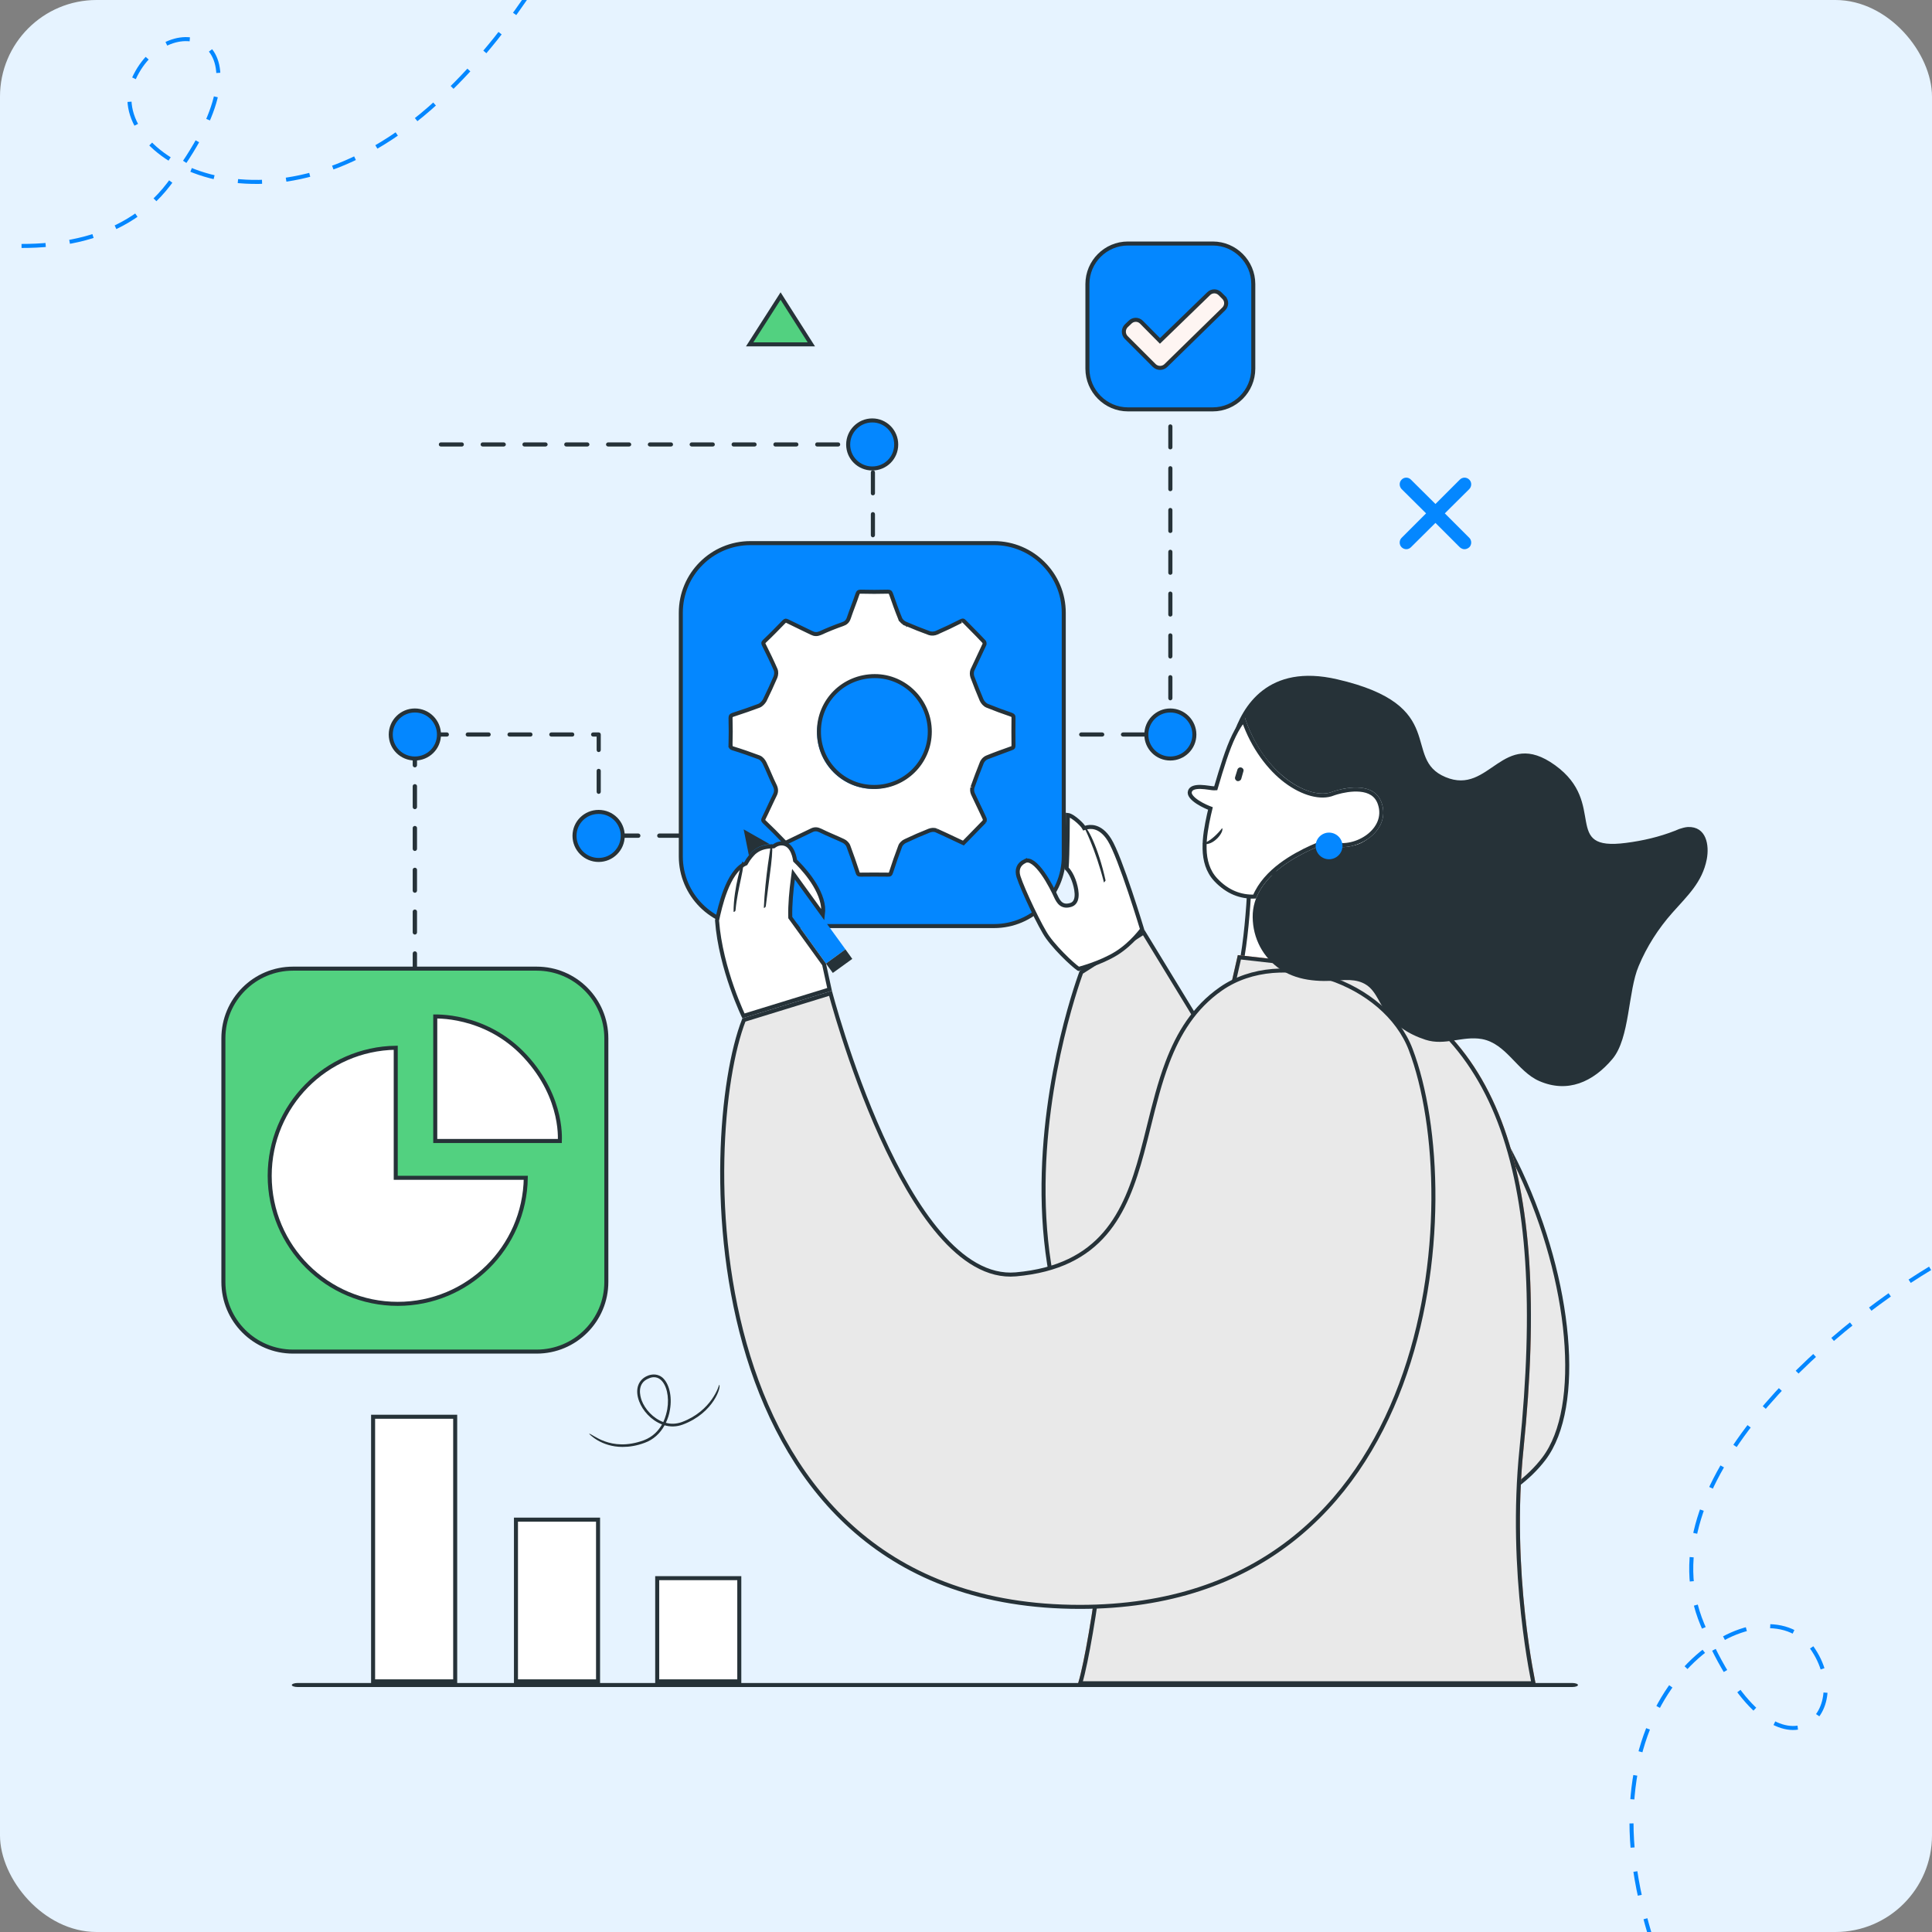 <svg width="480" height="480" viewBox="0 0 480 480" fill="none" xmlns="http://www.w3.org/2000/svg">
<rect x="0" y="0" width="480" height="480" fill="#808080" stroke="none"/>
<g clip-path="url(#clip0_518_756)">
<g clip-path="url(#clip1_518_756)">
<rect width="480" height="480" rx="24" fill="#E6F3FF"/>
<g clip-path="url(#clip2_518_756)">
<path d="M216.85 143.342C216.581 143.342 216.358 143.118 216.358 142.85V138.15C216.358 137.837 216.581 137.613 216.85 137.613C217.163 137.613 217.387 137.837 217.387 138.15V142.85C217.387 143.118 217.163 143.342 216.85 143.342ZM216.85 133.495C216.581 133.495 216.358 133.226 216.358 132.958V127.766C216.358 127.452 216.581 127.229 216.85 127.229C217.163 127.229 217.387 127.452 217.387 127.766V132.958C217.387 133.226 217.163 133.495 216.85 133.495ZM216.85 123.066C216.581 123.066 216.358 122.842 216.358 122.574V117.382C216.358 117.068 216.581 116.844 216.85 116.844C217.163 116.844 217.387 117.068 217.387 117.382V122.574C217.387 122.842 217.163 123.066 216.85 123.066ZM216.85 112.682C216.581 112.682 216.358 112.458 216.358 112.19V110.936H213.403C213.135 110.936 212.911 110.712 212.911 110.444C212.911 110.131 213.135 109.907 213.403 109.907H216.85C217.163 109.907 217.387 110.131 217.387 110.444V112.19C217.387 112.458 217.163 112.682 216.85 112.682ZM208.211 110.936H203.019C202.751 110.936 202.527 110.712 202.527 110.444C202.527 110.131 202.751 109.907 203.019 109.907H208.211C208.525 109.907 208.748 110.131 208.748 110.444C208.748 110.712 208.525 110.936 208.211 110.936ZM197.827 110.936H192.635C192.366 110.936 192.143 110.712 192.143 110.444C192.143 110.131 192.366 109.907 192.635 109.907H197.827C198.14 109.907 198.364 110.131 198.364 110.444C198.364 110.712 198.14 110.936 197.827 110.936ZM187.443 110.936H182.251C181.982 110.936 181.758 110.712 181.758 110.444C181.758 110.131 181.982 109.907 182.251 109.907H187.443C187.756 109.907 187.98 110.131 187.98 110.444C187.98 110.712 187.756 110.936 187.443 110.936ZM177.059 110.936H171.867C171.598 110.936 171.33 110.712 171.33 110.444C171.33 110.131 171.598 109.907 171.867 109.907H177.059C177.372 109.907 177.596 110.131 177.596 110.444C177.596 110.712 177.372 110.936 177.059 110.936ZM166.675 110.936H161.482C161.214 110.936 160.945 110.712 160.945 110.444C160.945 110.131 161.214 109.907 161.482 109.907H166.675C166.988 109.907 167.212 110.131 167.212 110.444C167.212 110.712 166.988 110.936 166.675 110.936ZM156.29 110.936H151.098C150.83 110.936 150.561 110.712 150.561 110.444C150.561 110.131 150.83 109.907 151.098 109.907H156.29C156.559 109.907 156.827 110.131 156.827 110.444C156.827 110.712 156.559 110.936 156.29 110.936ZM145.906 110.936H140.714C140.401 110.936 140.177 110.712 140.177 110.444C140.177 110.131 140.401 109.907 140.714 109.907H145.906C146.175 109.907 146.443 110.131 146.443 110.444C146.443 110.712 146.175 110.936 145.906 110.936ZM135.522 110.936H130.33C130.017 110.936 129.793 110.712 129.793 110.444C129.793 110.131 130.017 109.907 130.33 109.907H135.522C135.791 109.907 136.059 110.131 136.059 110.444C136.059 110.712 135.791 110.936 135.522 110.936ZM125.138 110.936H119.946C119.632 110.936 119.409 110.712 119.409 110.444C119.409 110.131 119.632 109.907 119.946 109.907H125.138C125.406 109.907 125.675 110.131 125.675 110.444C125.675 110.712 125.406 110.936 125.138 110.936ZM114.754 110.936H109.562C109.248 110.936 109.024 110.712 109.024 110.444C109.024 110.131 109.248 109.907 109.562 109.907H114.754C115.022 109.907 115.246 110.131 115.246 110.444C115.246 110.712 115.022 110.936 114.754 110.936Z" fill="#263238"/>
<path d="M290.748 182.999H289.405C289.137 182.999 288.868 182.775 288.868 182.507C288.868 182.193 289.137 181.969 289.405 181.969H290.256V178.657C290.256 178.389 290.479 178.12 290.748 178.12C291.061 178.12 291.285 178.389 291.285 178.657V182.507C291.285 182.775 291.061 182.999 290.748 182.999ZM284.213 182.999H279.021C278.752 182.999 278.484 182.775 278.484 182.507C278.484 182.193 278.752 181.969 279.021 181.969H284.213C284.526 181.969 284.75 182.193 284.75 182.507C284.75 182.775 284.526 182.999 284.213 182.999ZM273.829 182.999H268.637C268.368 182.999 268.1 182.775 268.1 182.507C268.1 182.193 268.368 181.969 268.637 181.969H273.829C274.097 181.969 274.366 182.193 274.366 182.507C274.366 182.775 274.097 182.999 273.829 182.999ZM263.445 182.999H258.253C257.984 182.999 257.715 182.775 257.715 182.507C257.715 182.193 257.984 181.969 258.253 181.969H263.445C263.713 181.969 263.982 182.193 263.982 182.507C263.982 182.775 263.713 182.999 263.445 182.999ZM253.06 182.999H247.868C247.555 182.999 247.331 182.775 247.331 182.507C247.331 182.193 247.555 181.969 247.868 181.969H253.06C253.329 181.969 253.598 182.193 253.598 182.507C253.598 182.775 253.329 182.999 253.06 182.999ZM242.676 182.999H237.484C237.171 182.999 236.947 182.775 236.947 182.507C236.947 182.193 237.171 181.969 237.484 181.969H242.676C242.945 181.969 243.213 182.193 243.213 182.507C243.213 182.775 242.945 182.999 242.676 182.999ZM232.292 182.999H227.1C226.787 182.999 226.563 182.775 226.563 182.507C226.563 182.193 226.787 181.969 227.1 181.969H232.292C232.561 181.969 232.784 182.193 232.784 182.507C232.784 182.775 232.561 182.999 232.292 182.999ZM221.908 182.999H216.716C216.403 182.999 216.179 182.775 216.179 182.507C216.179 182.193 216.403 181.969 216.716 181.969H221.908C222.176 181.969 222.4 182.193 222.4 182.507C222.4 182.775 222.176 182.999 221.908 182.999ZM290.748 174.002C290.479 174.002 290.256 173.734 290.256 173.465V168.273C290.256 167.96 290.479 167.736 290.748 167.736C291.061 167.736 291.285 167.96 291.285 168.273V173.465C291.285 173.734 291.061 174.002 290.748 174.002ZM290.748 163.618C290.479 163.618 290.256 163.349 290.256 163.081V157.889C290.256 157.576 290.479 157.352 290.748 157.352C291.061 157.352 291.285 157.576 291.285 157.889V163.081C291.285 163.349 291.061 163.618 290.748 163.618ZM290.748 153.189C290.479 153.189 290.256 152.965 290.256 152.697V147.505C290.256 147.191 290.479 146.968 290.748 146.968C291.061 146.968 291.285 147.191 291.285 147.505V152.697C291.285 152.965 291.061 153.189 290.748 153.189ZM290.748 142.805C290.479 142.805 290.256 142.581 290.256 142.313V137.12C290.256 136.807 290.479 136.583 290.748 136.583C291.061 136.583 291.285 136.807 291.285 137.12V142.313C291.285 142.581 291.061 142.805 290.748 142.805ZM290.748 132.421C290.479 132.421 290.256 132.197 290.256 131.928V126.736C290.256 126.423 290.479 126.199 290.748 126.199C291.061 126.199 291.285 126.423 291.285 126.736V131.928C291.285 132.197 291.061 132.421 290.748 132.421ZM290.748 122.037C290.479 122.037 290.256 121.813 290.256 121.544V116.352C290.256 116.039 290.479 115.815 290.748 115.815C291.061 115.815 291.285 116.039 291.285 116.352V121.544C291.285 121.813 291.061 122.037 290.748 122.037ZM290.748 111.652C290.479 111.652 290.256 111.429 290.256 111.16V105.968C290.256 105.655 290.479 105.431 290.748 105.431C291.061 105.431 291.285 105.655 291.285 105.968V111.16C291.285 111.429 291.061 111.652 290.748 111.652ZM290.748 101.268C290.479 101.268 290.256 101.044 290.256 100.731V95.539C290.256 95.27 290.479 95.047 290.748 95.047C291.061 95.047 291.285 95.27 291.285 95.539V100.731C291.285 101.044 291.061 101.268 290.748 101.268ZM290.748 90.884C290.479 90.884 290.256 90.66 290.256 90.347V85.155C290.256 84.886 290.479 84.662 290.748 84.662C291.061 84.662 291.285 84.886 291.285 85.155V90.347C291.285 90.66 291.061 90.884 290.748 90.884ZM290.748 80.5C290.479 80.5 290.256 80.276 290.256 79.963V77.009C290.256 76.695 290.479 76.471 290.748 76.471C291.061 76.471 291.285 76.695 291.285 77.009V79.963C291.285 80.276 291.061 80.5 290.748 80.5Z" fill="#263238"/>
<path d="M103.072 284.11C102.803 284.11 102.534 283.887 102.534 283.618V278.426C102.534 278.113 102.803 277.889 103.072 277.889C103.34 277.889 103.609 278.113 103.609 278.426V283.618C103.609 283.887 103.34 284.11 103.072 284.11ZM103.072 273.726C102.803 273.726 102.534 273.502 102.534 273.234V268.042C102.534 267.729 102.803 267.505 103.072 267.505C103.34 267.505 103.609 267.729 103.609 268.042V273.234C103.609 273.502 103.34 273.726 103.072 273.726ZM103.072 263.342C102.803 263.342 102.534 263.118 102.534 262.85V257.658C102.534 257.344 102.803 257.121 103.072 257.121C103.34 257.121 103.609 257.344 103.609 257.658V262.85C103.609 263.118 103.34 263.342 103.072 263.342ZM103.072 252.958C102.803 252.958 102.534 252.734 102.534 252.466V247.273C102.534 246.96 102.803 246.736 103.072 246.736C103.34 246.736 103.609 246.96 103.609 247.273V252.466C103.609 252.734 103.34 252.958 103.072 252.958ZM103.072 242.574C102.803 242.574 102.534 242.35 102.534 242.081V236.889C102.534 236.576 102.803 236.352 103.072 236.352C103.34 236.352 103.609 236.576 103.609 236.889V242.081C103.609 242.35 103.34 242.574 103.072 242.574ZM103.072 232.19C102.803 232.19 102.534 231.966 102.534 231.652V226.46C102.534 226.192 102.803 225.968 103.072 225.968C103.34 225.968 103.609 226.192 103.609 226.46V231.652C103.609 231.966 103.34 232.19 103.072 232.19ZM103.072 221.805C102.803 221.805 102.534 221.582 102.534 221.268V216.076C102.534 215.808 102.803 215.584 103.072 215.584C103.34 215.584 103.609 215.808 103.609 216.076V221.268C103.609 221.582 103.34 221.805 103.072 221.805ZM103.072 211.421C102.803 211.421 102.534 211.197 102.534 210.884V205.692C102.534 205.423 102.803 205.2 103.072 205.2C103.34 205.2 103.609 205.423 103.609 205.692V210.884C103.609 211.197 103.34 211.421 103.072 211.421ZM184.757 208.154C184.265 208.154 184.041 207.93 184.041 207.617C184.041 207.348 184.265 207.08 184.578 207.08C185.071 207.08 185.295 207.348 185.295 207.617C185.295 207.93 185.071 208.154 184.757 208.154ZM179.386 208.154H174.194C173.881 208.154 173.657 207.93 173.657 207.617C173.657 207.348 173.881 207.08 174.194 207.08H179.386C179.655 207.08 179.879 207.348 179.879 207.617C179.879 207.93 179.655 208.154 179.386 208.154ZM169.002 208.154H163.81C163.497 208.154 163.273 207.93 163.273 207.617C163.273 207.348 163.497 207.08 163.81 207.08H169.002C169.271 207.08 169.495 207.348 169.495 207.617C169.495 207.93 169.271 208.154 169.002 208.154ZM158.573 208.154H153.381C153.113 208.154 152.889 207.93 152.889 207.617C152.889 207.348 153.113 207.08 153.381 207.08H158.573C158.887 207.08 159.11 207.348 159.11 207.617C159.11 207.93 158.887 208.154 158.573 208.154ZM148.726 207.617C148.458 207.617 148.234 207.393 148.234 207.08V201.887C148.234 201.619 148.458 201.395 148.726 201.395C149.04 201.395 149.263 201.619 149.263 201.887V207.08C149.263 207.393 149.04 207.617 148.726 207.617ZM103.072 201.037C102.803 201.037 102.534 200.813 102.534 200.5V195.308C102.534 195.039 102.803 194.815 103.072 194.815C103.34 194.815 103.609 195.039 103.609 195.308V200.5C103.609 200.813 103.34 201.037 103.072 201.037ZM148.726 197.232C148.458 197.232 148.234 197.009 148.234 196.695V191.503C148.234 191.235 148.458 191.011 148.726 191.011C149.04 191.011 149.263 191.235 149.263 191.503V196.695C149.263 197.009 149.04 197.232 148.726 197.232ZM103.072 190.653C102.803 190.653 102.534 190.429 102.534 190.116V184.924C102.534 184.655 102.803 184.431 103.072 184.431C103.34 184.431 103.609 184.655 103.609 184.924V190.116C103.609 190.429 103.34 190.653 103.072 190.653ZM148.726 186.848C148.458 186.848 148.234 186.624 148.234 186.311V182.999H147.383C147.07 182.999 146.846 182.775 146.846 182.507C146.846 182.193 147.07 181.969 147.383 181.969H148.726C149.04 181.969 149.263 182.193 149.263 182.507V186.311C149.263 186.624 149.04 186.848 148.726 186.848ZM142.191 182.999H136.999C136.686 182.999 136.462 182.775 136.462 182.507C136.462 182.193 136.686 181.969 136.999 181.969H142.191C142.46 181.969 142.684 182.193 142.684 182.507C142.684 182.775 142.46 182.999 142.191 182.999ZM131.807 182.999H126.615C126.302 182.999 126.078 182.775 126.078 182.507C126.078 182.193 126.302 181.969 126.615 181.969H131.807C132.076 181.969 132.299 182.193 132.299 182.507C132.299 182.775 132.076 182.999 131.807 182.999ZM121.423 182.999H116.231C115.918 182.999 115.694 182.775 115.694 182.507C115.694 182.193 115.918 181.969 116.231 181.969H121.423C121.691 181.969 121.915 182.193 121.915 182.507C121.915 182.775 121.691 182.999 121.423 182.999ZM111.039 182.999H105.802C105.533 182.999 105.31 182.775 105.31 182.507C105.31 182.193 105.533 181.969 105.802 181.969H111.039C111.307 181.969 111.531 182.193 111.531 182.507C111.531 182.775 111.307 182.999 111.039 182.999Z" fill="#263238"/>
<path d="M246.973 230.078H186.459C176.888 230.078 169.144 222.291 169.144 212.764V152.249C169.144 142.678 176.888 134.935 186.459 134.935H246.973C256.5 134.935 264.288 142.679 264.288 152.249V212.764C264.288 222.29 256.499 230.078 246.973 230.078Z" fill="#0487FF" stroke="#263238"/>
<path d="M268.593 241.699C268.612 241.646 268.629 241.601 268.643 241.563L284.141 231.677L300.75 258.903L301.037 259.374L301.477 259.042L316.827 247.474C330.192 244.935 342.261 249.142 352.57 257.343C362.917 265.573 371.473 277.816 377.726 291.237C383.978 304.655 387.913 319.219 389.04 332.059C390.169 344.927 388.47 355.956 383.583 362.406C376.179 372.167 362.203 377.843 347.821 380.146C333.444 382.448 318.822 381.355 310.233 377.734C270 360.764 259.601 326.76 259.273 296.9C259.108 281.967 261.465 268.091 263.866 257.944C265.066 252.872 266.276 248.734 267.185 245.866C267.64 244.433 268.02 243.316 268.285 242.559C268.418 242.181 268.522 241.892 268.593 241.699Z" fill="#E9E9E9" stroke="#263238"/>
<path d="M113.09 417.725H92.695V351.989H113.09V417.725Z" fill="white" stroke="#263238"/>
<path d="M148.584 417.725H128.189V377.546H148.584V417.725Z" fill="white" stroke="#263238"/>
<path d="M183.676 417.725H163.281V392.093H183.676V417.725Z" fill="white" stroke="#263238"/>
<path d="M260.27 232.838L260.268 232.835C259.404 231.648 257.868 228.735 256.399 225.663C254.934 222.599 253.571 219.45 253.045 217.806C252.78 216.947 252.783 216.173 253.034 215.531C253.282 214.896 253.795 214.335 254.659 213.933V213.934L254.667 213.93C255.231 213.655 255.895 213.785 256.691 214.354C257.485 214.92 258.302 215.854 259.071 216.932C260.604 219.08 261.853 221.664 262.273 222.593L262.274 222.595C262.627 223.368 263.019 224.124 263.629 224.574C264.293 225.065 265.115 225.133 266.154 224.786L266.166 224.782C266.735 224.577 267.087 224.143 267.28 223.635C267.467 223.142 267.512 222.563 267.486 221.989C267.432 220.838 267.079 219.553 266.733 218.631C266.312 217.51 265.84 216.75 265.462 216.262C265.278 216.025 265.117 215.853 264.996 215.736C265.139 214.098 265.211 210.808 265.248 207.886C265.268 206.337 265.278 204.882 265.283 203.815C265.285 203.281 265.286 202.844 265.287 202.541V202.473C265.415 202.485 265.586 202.526 265.808 202.62C266.224 202.794 266.702 203.101 267.178 203.469C267.651 203.834 268.101 204.244 268.46 204.608C268.829 204.983 269.068 205.276 269.146 205.408L269.346 205.749L269.724 205.633C270.244 205.473 271.144 205.313 272.189 205.633C273.224 205.95 274.465 206.758 275.643 208.643C276.309 209.706 277.155 211.631 278.058 213.959C278.956 216.276 279.896 218.955 280.751 221.5C281.606 224.044 282.374 226.451 282.929 228.222C283.206 229.107 283.43 229.833 283.584 230.338C283.655 230.57 283.712 230.755 283.752 230.887C283.676 230.989 283.57 231.128 283.436 231.297C283.132 231.681 282.686 232.219 282.117 232.835C280.977 234.069 279.354 235.602 277.412 236.824C275.376 238.094 272.987 239.075 271.095 239.741C270.151 240.073 269.336 240.325 268.758 240.494C268.469 240.578 268.239 240.641 268.082 240.683C268.042 240.694 268.007 240.704 267.976 240.712C267.958 240.701 267.937 240.687 267.912 240.671C267.759 240.572 267.541 240.41 267.266 240.187C266.719 239.744 265.982 239.092 265.166 238.313C263.532 236.751 261.61 234.705 260.27 232.838Z" fill="white" stroke="#263238"/>
<path d="M274.276 219.254C272.128 210.794 269.263 205.379 269.263 205.334C269.98 205.02 272.889 210.526 274.679 218.762C274.321 219.209 274.321 219.254 274.276 219.254Z" fill="#263238"/>
<path d="M204.72 228.519L197.469 218.493C197.111 221.223 196.753 224.804 196.843 227.803L201.99 234.92L205.213 239.396L210.047 235.86L204.72 228.519Z" fill="#0487FF"/>
<path d="M210.046 235.86L205.212 239.396L206.913 241.723L211.747 238.232L210.046 235.86Z" fill="#263238"/>
<path d="M191.292 209.765L184.758 206.05L186.056 212.495C186.354 212.137 186.667 211.794 186.996 211.466C188.249 210.392 189.681 209.81 191.292 209.765Z" fill="#263238"/>
<path d="M204.444 227.285L197.874 218.2L197.137 217.181L196.973 218.428C196.614 221.165 196.252 224.778 196.343 227.818L196.347 227.971L196.437 228.096L204.746 239.604L206.103 245.812L184.71 252.397C184.689 252.353 184.667 252.304 184.642 252.251C184.481 251.902 184.248 251.388 183.966 250.731C183.402 249.419 182.64 247.54 181.85 245.279C180.275 240.769 178.596 234.758 178.145 228.689C178.153 228.652 178.161 228.614 178.169 228.576C178.516 226.978 179.151 224.048 180.244 221.231C180.812 219.767 181.497 218.351 182.318 217.176C183.141 215.999 184.079 215.093 185.144 214.606L185.295 214.537L185.375 214.392C185.688 213.822 186.044 213.296 186.44 212.814C186.725 212.473 187.023 212.146 187.335 211.833C188.484 210.854 189.797 210.308 192.063 210.265L192.218 210.262L192.344 210.172C192.904 209.772 193.521 209.549 194.112 209.549H194.12C195.302 209.53 196.076 210.161 196.608 211.019C197.15 211.893 197.405 212.958 197.512 213.647L197.538 213.812L197.659 213.929C198.32 214.568 199.896 216.155 201.376 218.23C202.861 220.312 204.213 222.833 204.491 225.346C204.545 225.966 204.529 226.624 204.444 227.285Z" fill="white" stroke="#263238"/>
<path d="M182.251 226.55C182.251 220.328 184.444 214.062 184.444 214.017C185.384 214.375 183.235 220.552 182.743 226.102C182.743 226.371 182.519 226.55 182.251 226.55Z" fill="#263238"/>
<path d="M189.771 225.565C190.084 218.09 191.561 209.765 191.561 209.676C192.501 209.944 191.069 218.225 190.263 225.118C190.218 225.386 189.994 225.565 189.771 225.565Z" fill="#263238"/>
<path d="M329.623 216.507L326.051 249.994C325.89 249.991 325.688 249.987 325.451 249.982C324.781 249.968 323.828 249.944 322.697 249.901C320.432 249.816 317.457 249.66 314.604 249.376C311.739 249.091 309.04 248.68 307.304 248.1C306.414 247.802 305.884 247.493 305.668 247.218C305.575 247.101 305.56 247.016 305.569 246.945C305.579 246.858 305.634 246.71 305.829 246.499C306.376 245.913 306.833 244.992 307.225 243.891C307.622 242.777 307.971 241.427 308.28 239.939C308.896 236.961 309.357 233.387 309.698 229.952C310.039 226.516 310.26 223.208 310.396 220.76C310.464 219.536 310.511 218.526 310.541 217.823C310.552 217.569 310.56 217.356 310.567 217.186L329.623 216.507Z" fill="white" stroke="#263238"/>
<path d="M272.8 389.743C271.86 398.471 269.308 413.957 267.697 418.702H381.61C381.61 418.702 375.343 390.727 378.521 359.888C385.638 290.153 372.479 252.465 331.3 239.978L307.533 237.292L272.8 389.743Z" fill="#F49370"/>
<path d="M380.856 417.538C380.908 417.798 380.954 418.02 380.992 418.202H268.381C269.165 415.592 270.117 410.886 270.993 405.801C271.949 400.25 272.821 394.2 273.294 389.825L307.921 237.839L331.199 240.469C351.619 246.674 365.069 259.105 372.555 278.644C380.06 298.234 381.58 324.995 378.024 359.837C376.43 375.302 377.205 390.043 378.377 400.913C378.963 406.35 379.648 410.821 380.188 413.934C380.457 415.491 380.69 416.709 380.856 417.538Z" fill="#E9E9E9" stroke="#263238"/>
<path d="M390.606 419.135H73.933C73.173 419.135 72.501 418.917 72.501 418.635C72.501 418.37 73.173 418.135 73.933 418.135H390.606C391.412 418.135 392.039 418.37 392.039 418.635C392.039 418.917 391.412 419.135 390.606 419.135Z" fill="#263238"/>
<path d="M201.571 85.55H186.253L193.932 73.551L201.571 85.55Z" fill="#52D180" stroke="#263238"/>
<path d="M358.961 127.542L365.048 121.5C365.675 120.828 365.675 119.799 365.048 119.172C364.377 118.501 363.347 118.501 362.676 119.172L356.634 125.215L350.546 119.172C349.92 118.501 348.845 118.501 348.219 119.172C347.592 119.799 347.592 120.828 348.219 121.5L354.306 127.542L348.219 133.629C347.592 134.256 347.592 135.33 348.219 135.957C348.532 136.27 348.98 136.449 349.382 136.449C349.83 136.449 350.233 136.27 350.546 135.957L356.634 129.914L362.676 135.957C363.034 136.27 363.437 136.449 363.84 136.449C364.287 136.449 364.69 136.27 365.048 135.957C365.675 135.33 365.675 134.256 365.048 133.629L358.961 127.542Z" fill="#0487FF"/>
<path fill-rule="evenodd" clip-rule="evenodd" d="M154.679 359.485C149.308 359.485 146.399 356.263 146.354 356.218C147.025 355.994 151.546 360.917 159.961 357.829C162.199 356.979 163.586 355.457 164.482 353.89C161.751 352.861 159.648 350.444 158.797 348.161C157.678 345.207 158.529 342.745 160.99 341.76C162.333 341.268 163.542 341.447 164.526 342.208C166.227 343.64 167.033 346.863 166.451 350.22C166.272 351.384 165.914 352.503 165.422 353.487C166.675 353.846 168.018 353.801 169.405 353.308C176.88 350.533 178.67 344.133 178.67 344.043C179.297 344.312 177.417 351.026 169.629 353.935C168.062 354.517 166.54 354.517 165.108 354.114C163.989 356.173 162.288 357.695 160.185 358.456C158.17 359.217 156.335 359.485 154.679 359.485ZM162.467 342.163C162.079 342.163 161.677 342.253 161.259 342.432C158.081 343.64 159.066 346.953 159.424 347.937C160.229 350.086 162.244 352.368 164.795 353.308C165.377 352.055 165.645 350.847 165.78 350.13C166.317 346.997 165.601 343.998 164.079 342.745C163.601 342.357 163.064 342.163 162.467 342.163Z" fill="#263238"/>
<path d="M133.329 335.8H72.814C63.243 335.8 55.5 328.057 55.5 318.486V257.971C55.5 248.4 63.243 240.657 72.814 240.657H133.329C142.9 240.657 150.643 248.4 150.643 257.971V318.486C150.643 328.057 142.9 335.8 133.329 335.8Z" fill="#52D180" stroke="#263238"/>
<path d="M139.087 283.476H108.137V252.546C108.165 252.546 108.195 252.546 108.225 252.545C108.592 252.542 109.132 252.549 109.813 252.592C111.175 252.676 113.098 252.9 115.332 253.46C119.8 254.578 125.502 257.033 130.456 262.384C135.401 267.726 137.546 273.126 138.459 277.182C138.915 279.211 139.063 280.904 139.097 282.087C139.114 282.678 139.103 283.141 139.088 283.453C139.087 283.461 139.087 283.469 139.087 283.476Z" fill="white" stroke="#263238"/>
<path d="M130.632 292.622C130.366 309.974 116.236 323.939 98.82 323.939C81.281 323.939 67.004 309.705 67.004 292.122C67.004 274.707 81.011 260.577 98.32 260.31V292.122V292.622H98.82H130.632Z" fill="white" stroke="#263238"/>
<path d="M331.031 210.123L329.599 209.541C330.047 209.78 330.524 209.974 331.031 210.123Z" fill="#263238"/>
<path d="M301.311 101.708H280.229C274.69 101.708 270.166 97.145 270.166 91.6V70.563C270.166 65.021 274.687 60.5 280.229 60.5H301.311C306.854 60.5 311.374 65.021 311.374 70.563V91.6C311.374 97.145 306.851 101.708 301.311 101.708Z" fill="#0487FF" stroke="#263238"/>
<path d="M252.388 316.612C262.983 315.673 269.825 311.911 274.519 306.458C279.195 301.026 281.699 293.962 283.722 286.507C284.331 284.263 284.895 281.986 285.462 279.704C286.785 274.368 288.117 269.003 290.036 263.954C292.766 256.771 296.661 250.314 303.342 245.67C310.899 240.413 321.086 239.983 330.22 242.998C339.355 246.014 347.326 252.44 350.482 260.745C357.553 279.312 359.269 313.976 348.058 343.986C342.457 358.98 333.638 372.785 320.675 382.842C307.718 392.894 290.591 399.224 268.323 399.224C244.016 399.224 225.965 391.886 212.723 380.461C199.474 369.029 191.004 353.475 185.923 336.992C180.842 320.509 179.158 303.122 179.463 288.061C179.765 273.145 182.016 260.556 184.82 253.41L206.339 246.785C206.364 246.877 206.392 246.981 206.423 247.097C206.568 247.628 206.782 248.406 207.065 249.395C207.631 251.373 208.468 254.195 209.558 257.573C211.736 264.327 214.924 273.314 218.957 282.23C222.987 291.14 227.875 300.009 233.464 306.509C239.041 312.997 245.407 317.226 252.388 316.612Z" fill="#E9E9E9" stroke="#263238"/>
<path d="M419.342 205.468C418.626 205.513 417.909 205.737 417.193 205.961C416.835 206.11 416.477 206.259 416.119 206.408C412.225 207.93 408.197 208.87 404.034 209.407C387.742 211.555 399.558 199.649 386.354 190.116C373.195 180.627 370.241 197.725 359.14 193.07C348.04 188.46 360.394 175.256 332.195 168.765C315.008 164.782 308.652 175.479 306.324 182.865C306.638 182.283 306.906 181.701 307.219 181.209C307.846 180.09 308.517 179.15 309.278 178.254C313.844 192.354 325.436 199.023 331.076 196.695C331.076 196.695 331.434 196.561 332.061 196.382C334.612 195.666 341.55 194.234 343.295 199.56C345.623 206.498 336.984 211.914 331.031 210.123C330.524 209.974 330.047 209.78 329.599 209.541C329.599 209.541 323.646 211.466 318.499 215.315C315.768 217.374 313.307 220.015 312.053 223.238C311.606 224.401 311.337 225.61 311.248 226.908C310.979 232.145 313.217 237.158 317.425 240.336C321.945 243.737 327.585 244.006 333.001 243.558C336.134 243.29 339.133 243.603 341.147 246.289C342.177 247.632 342.848 249.153 343.698 250.541C346.071 254.48 349.875 256.942 354.172 258.329C359.006 259.896 363.348 257.3 368.182 258.15C374.269 259.269 376.955 266.207 382.415 268.579C389.487 271.667 395.798 268.803 400.588 263.118C404.974 257.926 404.437 246.289 407.122 240.022C409.137 235.188 412.001 230.712 415.492 226.774C419.163 222.611 422.922 219.254 424.041 213.48C424.713 209.989 423.952 205.289 419.342 205.468Z" fill="#263238"/>
<path d="M309 179C306.6 180.6 303.333 191 302 196H301.5L300 195.5H298.5H297L296 196L295.5 197L296 198L297 199L298.5 200L300.5 201V202L300 205L299.5 207.5V210V212.5L300 215.5L302.5 219.5C303.7 222.3 309.333 222.667 312 222.5L315 218C315.5 217.167 325.023 207.894 334.5 210C339 211 345.5 204.5 342.5 198.5C342.184 197.868 336.5 195 333 196.5C330.2 197.7 327.167 197.333 326 197C317.6 195.4 311.167 184.333 309 179Z" fill="white"/>
<path d="M307.398 194.054C306.995 193.92 306.727 193.473 306.861 193.07L307.443 191.19C307.577 190.787 307.98 190.563 308.428 190.697C308.831 190.832 309.054 191.235 308.92 191.637L308.383 193.517C308.249 193.92 307.801 194.144 307.398 194.054Z" fill="#263238"/>
<path d="M299.565 209.72C299.297 209.72 299.013 209.661 298.715 209.541C300.595 209.273 302.877 206.766 303.638 205.737C304.131 206.677 301.803 209.72 299.565 209.72Z" fill="#263238"/>
<path d="M300.327 200.705L300.325 200.704L300.314 200.699L300.268 200.681C300.227 200.665 300.167 200.64 300.089 200.607C299.935 200.542 299.714 200.446 299.451 200.323C298.924 200.075 298.237 199.723 297.583 199.297C296.923 198.868 296.33 198.386 295.96 197.889C295.594 197.398 295.494 196.965 295.647 196.558L295.649 196.554C295.797 196.147 296.107 195.883 296.575 195.717C297.057 195.545 297.673 195.492 298.343 195.511C299.006 195.53 299.682 195.617 300.27 195.7C300.342 195.71 300.413 195.72 300.483 195.73C300.694 195.76 300.894 195.789 301.068 195.81C301.294 195.838 301.516 195.86 301.691 195.852L302.048 195.836L302.149 195.494C303.486 190.947 304.964 186.044 306.602 182.723C306.715 182.512 306.818 182.312 306.916 182.121C307.105 181.751 307.276 181.417 307.474 181.106L307.482 181.094L307.489 181.082C307.961 180.238 308.44 179.535 309 179C311.288 185.663 315.392 191.006 319.492 194.069C321.612 195.653 323.786 196.733 325.807 197.266C327.821 197.797 329.718 197.794 331.258 197.161L331.264 197.159L331.309 197.143C331.349 197.128 331.411 197.107 331.492 197.08C331.653 197.026 331.892 196.95 332.197 196.863C333.456 196.51 335.755 195.994 337.932 196.203C340.093 196.41 342.033 197.312 342.82 199.716L342.821 199.719C343.898 202.927 342.462 205.808 339.965 207.717C337.46 209.632 333.987 210.48 331.197 209.651L329.787 209.078L329.618 209.009L329.445 209.065M329.445 209.065L329.599 209.541C329.445 209.065 329.445 209.065 329.445 209.065ZM329.445 209.065L329.443 209.066L329.44 209.067L329.425 209.072L329.372 209.09C329.325 209.105 329.257 209.128 329.169 209.159C328.992 209.221 328.736 209.312 328.412 209.434C327.765 209.678 326.85 210.043 325.773 210.529C323.622 211.5 320.812 212.961 318.199 214.915L318.198 214.916C315.509 216.943 313.04 219.552 311.709 222.754C308.336 222.882 304.974 221.704 302.035 218.555C300.065 216.436 299.347 213.763 299.276 210.916C299.205 208.065 299.784 205.088 300.366 202.404C300.455 202.045 300.545 201.671 300.634 201.284L300.732 200.861L300.328 200.705" stroke="#263238"/>
<path d="M333.538 210.168C333.538 212.003 332.016 213.48 330.181 213.48C328.39 213.48 326.869 212.003 326.869 210.168C326.869 208.333 328.39 206.856 330.181 206.856C332.016 206.856 333.538 208.333 333.538 210.168Z" fill="#0487FF"/>
<path d="M109.062 182.506C109.062 185.807 106.381 188.452 103.072 188.452C99.763 188.452 97.082 185.807 97.082 182.506C97.082 179.202 99.767 176.516 103.072 176.516C106.376 176.516 109.062 179.202 109.062 182.506Z" fill="#0487FF" stroke="#263238"/>
<path d="M154.716 207.661C154.716 210.966 152.031 213.651 148.726 213.651C145.422 213.651 142.736 210.966 142.736 207.661C142.736 204.361 145.417 201.716 148.726 201.716C152.035 201.716 154.716 204.361 154.716 207.661Z" fill="#0487FF" stroke="#263238"/>
<path d="M296.738 182.506C296.738 185.807 294.057 188.452 290.748 188.452C287.486 188.452 284.802 185.809 284.802 182.506C284.802 179.2 287.49 176.516 290.748 176.516C294.052 176.516 296.738 179.202 296.738 182.506Z" fill="#0487FF" stroke="#263238"/>
<path d="M222.661 110.444C222.661 113.749 220.02 116.389 216.716 116.389C213.407 116.389 210.726 113.744 210.726 110.444C210.726 107.139 213.411 104.454 216.716 104.454C220.016 104.454 222.661 107.135 222.661 110.444Z" fill="#0487FF" stroke="#263238"/>
<path d="M280.754 80.056L280.762 80.048C281.551 79.259 282.801 79.258 283.59 80.047C283.59 80.047 283.591 80.048 283.591 80.048L287.841 84.343L288.189 84.695L288.545 84.35L300.272 72.981L300.277 72.976C301.067 72.186 302.317 72.186 303.106 72.976L304.046 73.916C304.835 74.705 304.835 75.953 304.048 76.743L289.64 90.838C288.849 91.59 287.591 91.591 286.8 90.84L279.782 83.821C279.032 83.032 279.031 81.778 279.778 80.987L280.754 80.056Z" fill="#FEF5F2"/>
<path d="M304.046 73.916L303.106 72.976C302.317 72.186 301.067 72.186 300.277 72.976L300.272 72.981L288.545 84.35L288.189 84.695L287.841 84.343L283.591 80.048C283.591 80.048 283.59 80.047 283.59 80.047C282.801 79.258 281.551 79.259 280.762 80.048L280.754 80.056L279.778 80.987C279.031 81.778 279.032 83.032 279.782 83.821L286.8 90.84C287.591 91.591 288.849 91.59 289.64 90.838L304.048 76.743C304.835 75.953 304.835 74.705 304.046 73.916ZM304.046 73.916L304.399 73.562" stroke="#263238"/>
<path d="M193 166.5V168L189 175L181.5 178V185.5L188.5 188L189.5 189L193 196.5L191 201L189.5 204L194.5 209H195.5L202 206H203L210 209L210.5 210L213.5 217H221L223.5 211L224.5 209.5L230 206.5L231.5 206L232.5 206.5L238.5 209L239.5 209.5L244.5 204V203L242 198L241.5 196L244 189L245 188.5L251 186L252 185.5V185V179.5V178L245 175L244 174.5L241.5 167L244.5 159.5L239 154L233.5 157L231 157.5L227.5 156L223.5 154L221 147H214.5H213L211 153.5L210 155L203.5 157.5H202.5L200 156.5L195.5 154L195 154.5L194.5 155L193.5 155.5L192 157L190.5 158.5L189.5 160L190.5 161.5L191.5 164L193 166.5Z" fill="white"/>
<circle cx="217" cy="182" r="14" fill="#0487FF"/>
<path d="M251.294 185.906C251.583 185.809 251.675 185.723 251.715 185.664C251.758 185.6 251.802 185.478 251.802 185.175C251.772 182.904 251.772 180.633 251.802 178.362V178.351L251.803 178.34C251.821 178.031 251.763 177.913 251.71 177.848C251.641 177.761 251.505 177.667 251.188 177.54C249.217 176.868 247.243 176.15 245.266 175.341M251.294 185.906L251.284 185.91L251.278 185.912C249.269 186.626 247.246 187.346 245.267 188.155M251.294 185.906L245.267 188.155M245.266 175.341L245.265 175.34M245.266 175.341L245.268 175.342M245.266 175.341C244.668 175.101 244.141 174.495 243.88 173.921L243.875 173.911C243.066 172.022 242.302 170.09 241.584 168.159L241.581 168.151L241.578 168.143C241.412 167.644 241.405 166.988 241.584 166.511L241.59 166.495L241.598 166.478C242.091 165.401 242.596 164.336 243.099 163.274L243.1 163.272C243.602 162.212 244.103 161.154 244.593 160.086C244.598 160.073 244.608 160.036 244.612 159.971C244.617 159.904 244.613 159.825 244.601 159.745C244.589 159.664 244.57 159.593 244.549 159.539C244.53 159.491 244.516 159.473 244.516 159.473L244.512 159.469L244.505 159.461C243.436 158.303 242.352 157.209 241.254 156.102C240.703 155.546 240.148 154.986 239.59 154.413L239.584 154.406L239.577 154.399C239.417 154.221 239.323 154.187 239.266 154.178C239.199 154.167 239.074 154.176 238.824 154.291M245.267 188.155L245.265 188.156C244.457 188.479 244.029 189.191 243.916 189.506C243.108 191.511 242.345 193.531 241.627 195.565M238.824 154.291C238.827 154.289 238.83 154.287 238.833 154.286M238.824 154.291C238.821 154.292 238.818 154.293 238.815 154.295M238.824 154.291C236.806 155.322 234.741 156.309 232.675 157.208M232.675 157.208L232.677 157.207M232.675 157.208C232.171 157.431 231.462 157.492 230.928 157.314L230.915 157.309C228.939 156.591 226.977 155.812 225.031 154.974M232.675 157.208L232.673 157.208M225.031 154.974C225.033 154.974 225.035 154.975 225.037 154.976L225.223 154.512L225.025 154.971C225.027 154.972 225.029 154.973 225.031 154.974ZM225.031 154.974C224.5 154.76 223.884 154.278 223.64 153.67M223.64 153.67L223.641 153.672L224.104 153.482L223.64 153.668V153.67ZM223.64 153.67C222.83 151.688 222.11 149.665 221.394 147.606C221.29 147.316 221.205 147.189 221.123 147.121C221.054 147.064 220.928 147.001 220.619 147C218.347 147.06 216.075 147.06 213.803 147C213.507 147.001 213.377 147.057 213.303 147.114C213.223 147.176 213.129 147.3 213.03 147.598C212.692 148.614 212.32 149.606 211.951 150.588L211.95 150.592C211.58 151.578 211.214 152.554 210.882 153.551C210.751 153.943 210.568 154.267 210.292 154.529C210.02 154.786 209.689 154.95 209.316 155.075C207.452 155.726 205.618 156.465 203.813 157.294L203.801 157.299L203.79 157.304C203.42 157.451 203.071 157.543 202.704 157.535C202.335 157.528 201.993 157.421 201.637 157.243C200.833 156.85 200.024 156.462 199.216 156.074C198.014 155.497 196.814 154.921 195.637 154.333C195.368 154.198 195.241 154.194 195.167 154.208C195.086 154.224 194.961 154.284 194.739 154.505L194.738 154.506C193.174 156.115 191.601 157.733 189.938 159.306L189.933 159.311C189.69 159.535 189.651 159.664 189.645 159.738C189.636 159.836 189.667 159.986 189.818 160.286C190.803 162.257 191.792 164.28 192.693 166.352C192.823 166.646 192.86 166.986 192.847 167.295C192.833 167.61 192.767 167.935 192.655 168.215L192.65 168.227C191.811 170.175 190.927 172.092 189.998 173.979L189.989 173.998L189.978 174.016C189.686 174.503 189.167 175.104 188.571 175.342L188.565 175.345C186.683 176.065 184.731 176.714 182.815 177.352C182.577 177.431 182.34 177.51 182.104 177.588C181.816 177.692 181.689 177.777 181.621 177.859C181.565 177.927 181.501 178.054 181.5 178.363C181.56 180.637 181.56 182.911 181.5 185.186L181 185.172H181.5C181.5 185.459 181.55 185.586 181.599 185.656C181.648 185.726 181.749 185.812 182.009 185.906C184.209 186.58 186.408 187.343 188.559 188.15C188.909 188.278 189.197 188.519 189.419 188.767C189.643 189.018 189.824 189.303 189.952 189.559L189.954 189.563C190.388 190.453 190.78 191.362 191.164 192.254L191.217 192.377C191.621 193.312 192.018 194.228 192.459 195.109C192.657 195.506 192.787 195.903 192.802 196.317C192.817 196.735 192.712 197.133 192.5 197.531C192.035 198.462 191.591 199.416 191.144 200.378L191.143 200.381C190.696 201.341 190.246 202.309 189.773 203.255C189.629 203.543 189.605 203.692 189.615 203.785C189.624 203.86 189.666 203.982 189.887 204.185L189.893 204.19C191.569 205.776 193.185 207.392 194.742 209.038C194.968 209.263 195.103 209.312 195.185 209.321C195.274 209.332 195.41 209.31 195.668 209.171L195.675 209.167L195.682 209.164C196.672 208.669 197.672 208.197 198.667 207.727H198.668C199.665 207.256 200.656 206.789 201.635 206.299C202.002 206.115 202.355 206.019 202.735 206.034C203.105 206.049 203.454 206.169 203.815 206.338L203.828 206.344C204.755 206.808 205.706 207.228 206.668 207.648C206.778 207.696 206.888 207.743 206.998 207.791C207.848 208.161 208.704 208.534 209.543 208.933C209.812 209.054 210.074 209.252 210.285 209.47C210.494 209.685 210.689 209.957 210.789 210.249C211.596 212.403 212.359 214.6 213.076 216.796L213.079 216.805L213.081 216.814C213.156 217.074 213.233 217.162 213.292 217.203C213.358 217.25 213.492 217.302 213.809 217.302M213.803 217.302C216.075 217.272 218.347 217.272 220.619 217.302H220.631L220.644 217.303C220.94 217.322 221.057 217.269 221.118 217.221C221.192 217.165 221.287 217.038 221.389 216.713L221.39 216.71C222.077 214.558 222.824 212.421 223.631 210.299C223.733 209.975 223.946 209.687 224.175 209.465C224.407 209.239 224.69 209.047 224.976 208.929C226.921 208.002 228.882 207.149 230.857 206.371M230.857 206.371L230.856 206.372M230.857 206.371C231.133 206.261 231.445 206.194 231.746 206.18C232.037 206.167 232.361 206.202 232.641 206.338M232.641 206.338C232.638 206.337 232.634 206.335 232.631 206.334M232.641 206.338C234.122 206.993 235.591 207.687 237.081 208.392C237.829 208.745 238.583 209.101 239.346 209.456C239.879 208.911 240.414 208.367 240.949 207.824C242.175 206.579 243.397 205.337 244.582 204.093M232.641 206.338C232.645 206.34 232.649 206.342 232.653 206.344M244.582 204.093L244.579 204.097L244.578 204.098V204.099M244.582 204.093C244.588 204.087 244.594 204.08 244.6 204.074M244.582 204.093C244.585 204.088 244.588 204.082 244.593 204.074C244.601 204.057 244.611 204.034 244.621 204.004C244.641 203.943 244.657 203.867 244.665 203.783C244.683 203.603 244.657 203.454 244.637 203.41M244.637 203.41L244.639 203.414M244.637 203.41C244.171 202.367 243.682 201.344 243.191 200.322C243.147 200.231 243.104 200.141 243.06 200.05C242.612 199.118 242.162 198.185 241.732 197.241L241.73 197.237C241.511 196.746 241.439 196.073 241.627 195.565M244.637 203.41L244.636 203.407M241.627 195.565C241.627 195.567 241.627 195.567 241.626 195.569M241.627 195.565C241.627 195.565 241.628 195.562 241.629 195.56M217.212 195.519C224.826 195.519 231.004 189.389 231.004 181.771C231.004 174.204 224.878 167.977 217.345 167.977C209.599 167.977 203.463 174.059 203.462 181.724C203.416 189.385 209.548 195.565 217.212 195.519ZM217.212 195.519L217.211 195.02L217.214 195.519H217.212Z" stroke="#263238"/>
</g>
<path d="M-63.031 40.797C-37.594 54.942 19.002 75.746 41.893 45.804C70.507 8.376 41.703 0.871 33.245 19.547C24.786 38.224 66.997 63.602 108.765 25.125C142.179 -5.657 157.787 -53.118 161.414 -73" stroke="#0487FF" stroke-dasharray="6 6"/>
<path d="M479.529 315.123C454.601 330.146 408.389 368.881 422.967 403.637C441.189 447.083 462.034 425.835 450.045 409.203C438.056 392.572 395.035 416.553 407.622 471.93C417.691 516.232 451.088 553.391 466.528 566.432" stroke="#0487FF" stroke-dasharray="6 6"/>
</g>
</g>
<defs>
<clipPath id="clip0_518_756">
<rect width="480" height="480" rx="24" fill="white"/>
</clipPath>
<clipPath id="clip1_518_756">
<rect width="480" height="480" rx="24" fill="white"/>
</clipPath>
<clipPath id="clip2_518_756">
<rect width="370" height="360" fill="white" transform="translate(55 60)"/>
</clipPath>
</defs>
</svg>
